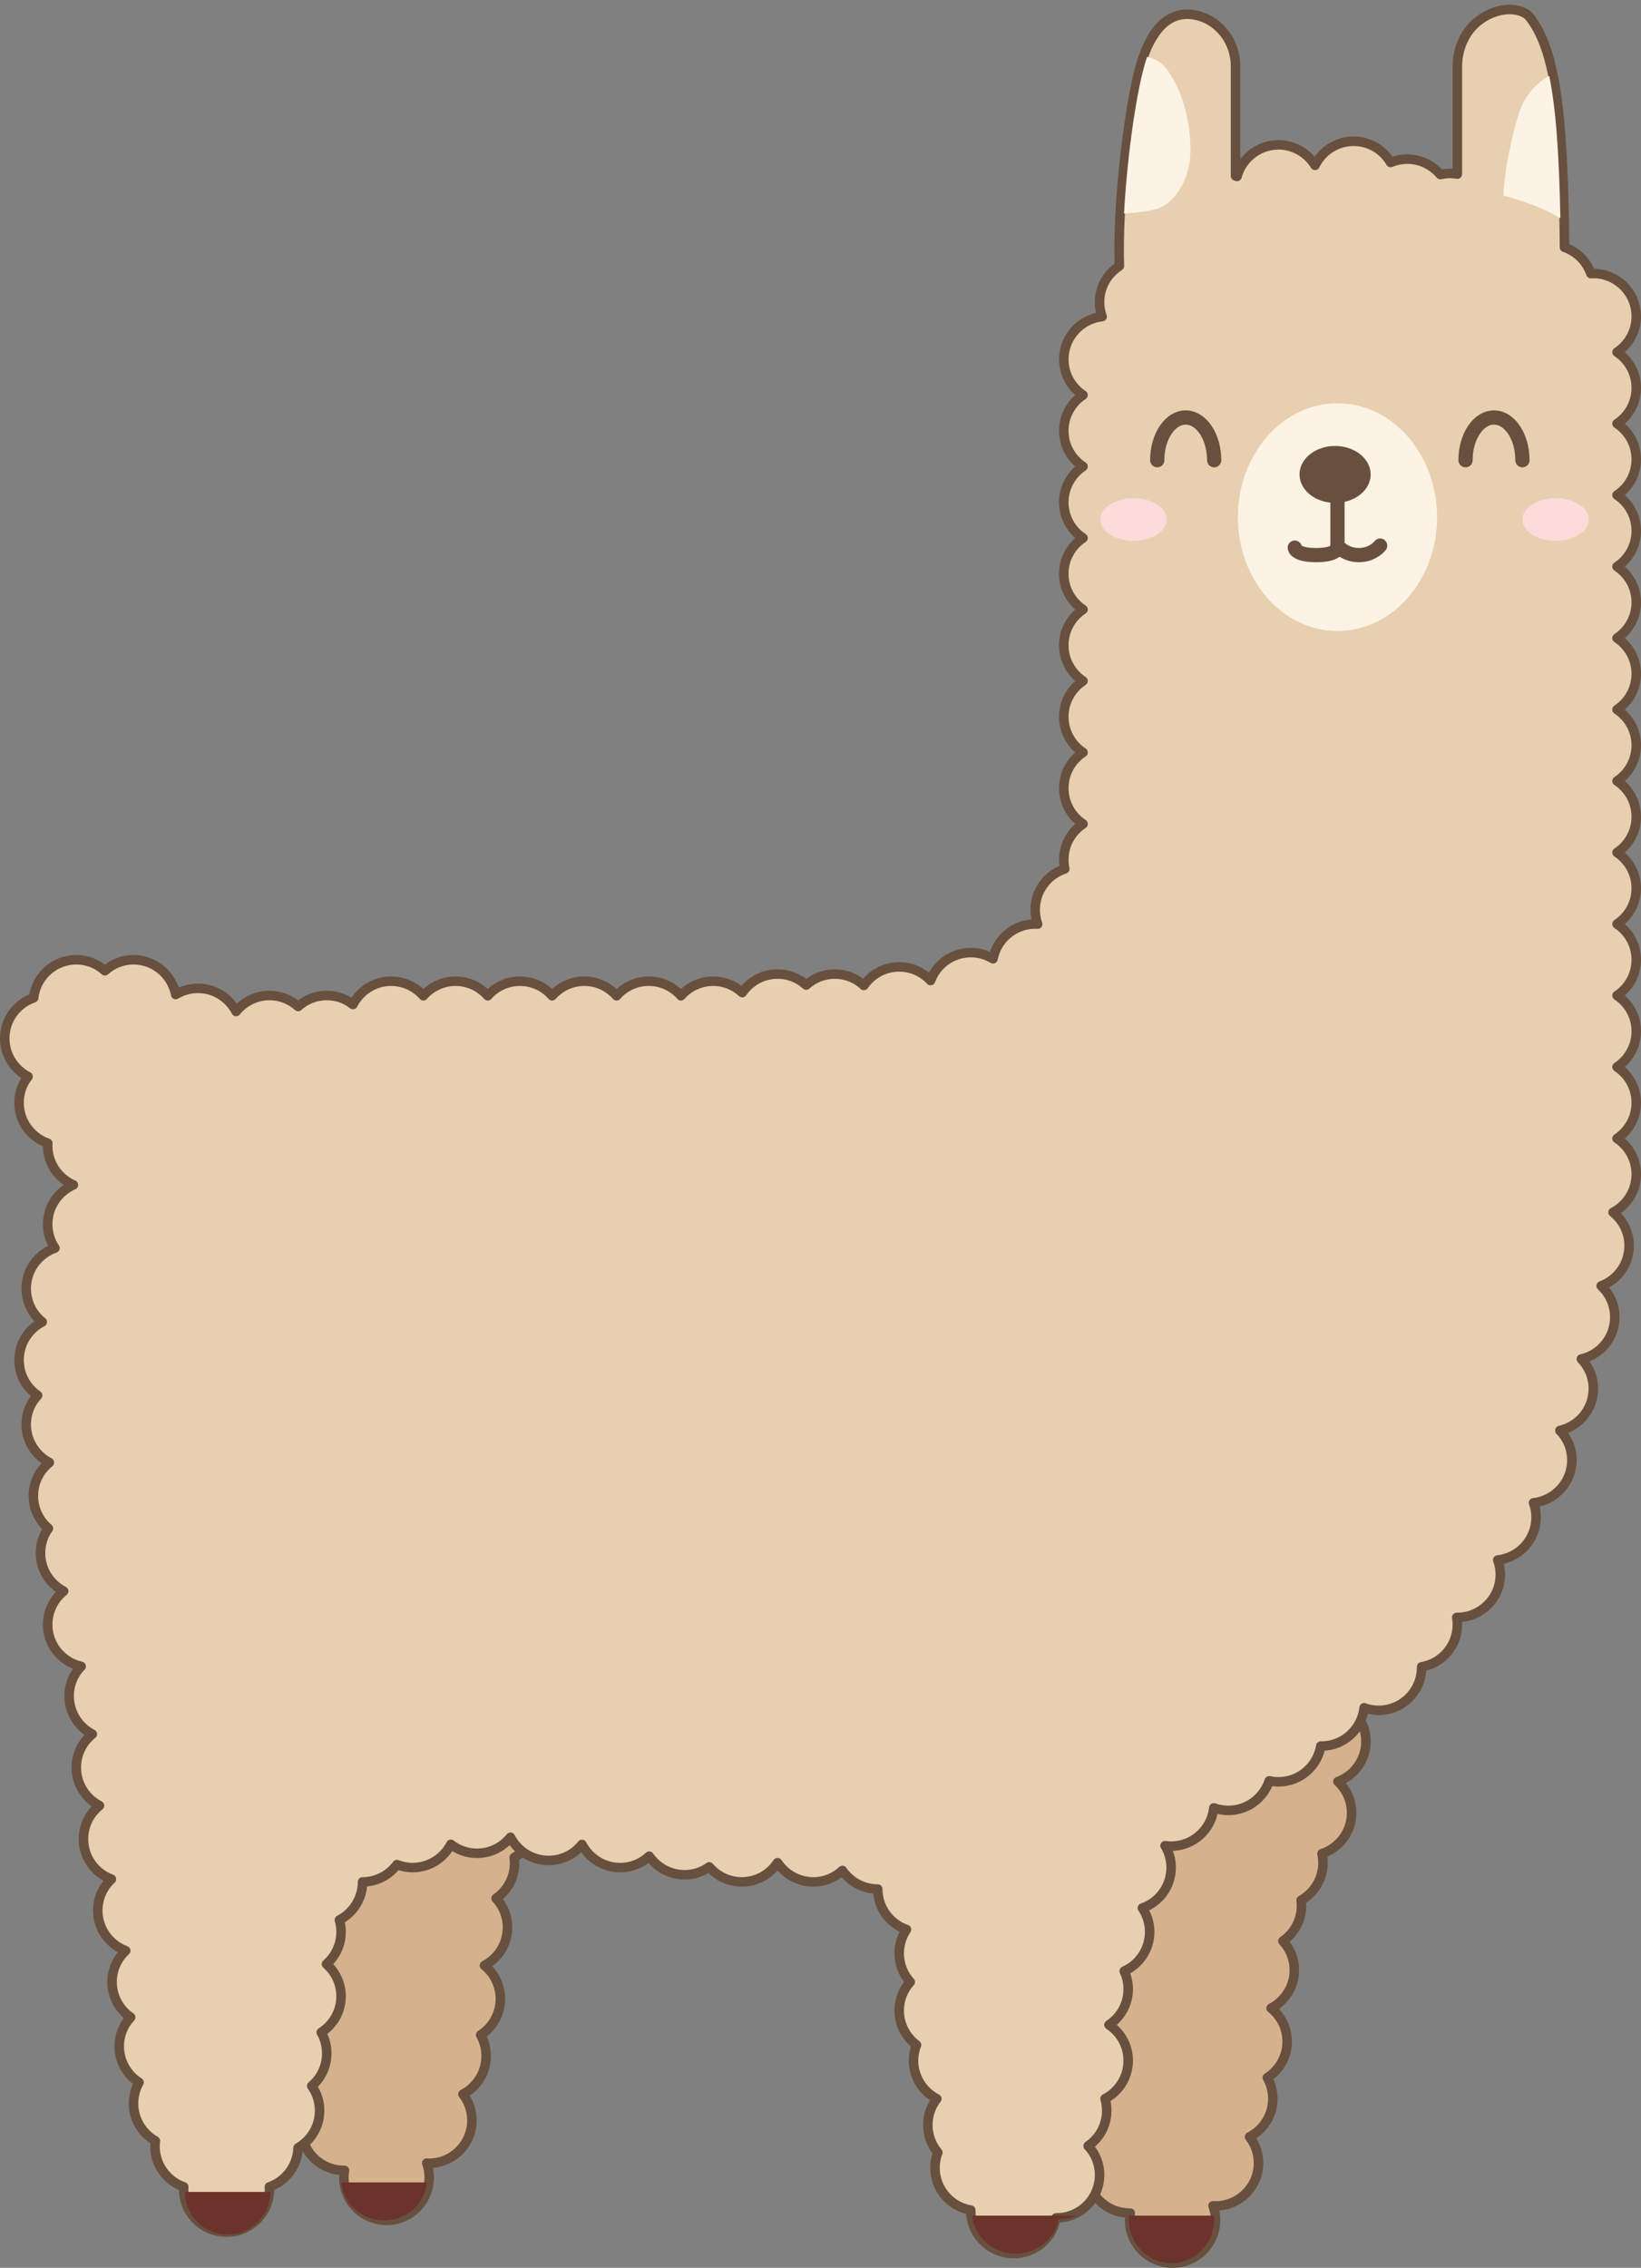 <?xml version="1.0" encoding="UTF-8"?>
<svg width="346px" height="478px" viewBox="0 0 346 478" version="1.1" xmlns="http://www.w3.org/2000/svg" xmlns:xlink="http://www.w3.org/1999/xlink">
    <rect x="0" y="0" width="346" height="478" fill="#808080" stroke="none"/>
    <title>llama-mascot-brown</title>
    <g id="ui-kit" stroke="none" stroke-width="1" fill="none" fill-rule="evenodd">
        <g id="llama-illustrations" transform="translate(-51, -357)">
            <g id="llama-mascot-brown" transform="translate(52, 359)">
                <path d="M115.135,364.504 C116.905,366.145 118,368.495 118,371.101 C118,375.108 115.39,378.512 111.79,379.702 C111.925,380.32 112,380.983 112,381.646 C112,385.02 110.155,387.957 107.425,389.524 C107.47,389.9 107.5,390.292 107.5,390.684 C107.5,393.772 105.955,396.498 103.6,398.125 C105.1,399.722 106,401.876 106,404.241 C106,407.735 104.02,410.763 101.14,412.269 C103.18,413.911 104.5,416.457 104.5,419.304 C104.5,422.497 102.835,425.314 100.345,426.911 C101.08,428.221 101.5,429.743 101.5,431.354 C101.5,434.849 99.505,437.892 96.61,439.398 C97.81,440.92 98.5,442.833 98.5,444.911 C98.5,449.897 94.465,453.949 89.5,453.949 C89.32,453.949 89.14,453.949 88.975,453.919 C89.32,454.868 89.5,455.893 89.5,456.962 C89.5,457.218 89.485,457.474 89.47,457.715 C89.08,462.355 85.21,466 80.5,466 C75.79,466 71.92,462.355 71.53,457.715 C71.515,457.474 71.5,457.218 71.5,456.962 C71.5,456.45 71.545,455.938 71.635,455.456 L71.5,455.456 C66.535,455.456 62.5,451.404 62.5,446.418 L62.5,446.282 C58.24,445.574 55,441.854 55,437.38 C55,432.59 58.72,428.673 63.415,428.372 L73,350.013 L105.31,350.013 C106.945,348.16 109.345,347 112,347 C116.965,347 121,351.052 121,356.038 C121,359.924 118.555,363.238 115.135,364.504" id="left-leg" stroke="#67503E" stroke-width="2" fill="#D5B18D" stroke-linecap="round" stroke-linejoin="round"></path>
                <path d="M89,458 C88.609,462.48 84.726,466 80,466 C75.274,466 71.391,462.48 71,458 L89,458 Z" id="left-foot-2" fill="#6B3329"></path>
                <path d="M281.097,373.504 C282.878,375.145 283.98,377.495 283.98,380.101 C283.98,384.108 281.353,387.512 277.73,388.702 C277.866,389.32 277.941,389.983 277.941,390.646 C277.941,394.02 276.084,396.957 273.336,398.524 C273.382,398.9 273.412,399.292 273.412,399.684 C273.412,402.772 271.857,405.498 269.486,407.125 C270.996,408.722 271.902,410.876 271.902,413.241 C271.902,416.735 269.909,419.763 267.01,421.269 C269.064,422.911 270.392,425.457 270.392,428.304 C270.392,431.497 268.716,434.314 266.21,435.911 C266.95,437.221 267.373,438.743 267.373,440.354 C267.373,443.849 265.365,446.892 262.451,448.398 C263.658,449.92 264.353,451.833 264.353,453.911 C264.353,458.897 260.292,462.949 255.294,462.949 C255.113,462.949 254.932,462.949 254.766,462.919 C255.037,463.642 255.204,464.411 255.264,465.209 C255.279,465.465 255.294,465.706 255.294,465.962 C255.294,470.948 251.233,475 246.235,475 C241.238,475 237.176,470.948 237.176,465.962 C237.176,465.706 237.192,465.465 237.207,465.209 C237.237,464.953 237.267,464.697 237.312,464.456 L237.176,464.456 C232.179,464.456 228.118,460.404 228.118,455.418 L228.118,455.282 C223.83,454.574 220.569,450.854 220.569,446.38 C220.569,443.683 221.746,441.258 223.634,439.616 L210,390.646 L268.897,365.279 C268.882,365.204 268.882,365.113 268.882,365.038 C268.882,360.052 272.944,356 277.941,356 C282.939,356 287,360.052 287,365.038 C287,368.924 284.539,372.238 281.097,373.504" id="right-leg" stroke="#67503E" stroke-width="2" fill="#D5B18D" stroke-linecap="round" stroke-linejoin="round"></path>
                <path d="M255,465.769 C255,470.862 250.965,475 246,475 C241.035,475 237,470.862 237,465.769 C237,465.508 237.015,465.262 237.03,465 L254.97,465 C254.985,465.262 255,465.508 255,465.769" id="right-foot-2" fill="#6B3329"></path>
                <path d="M344,94.824 C344,97.973 342.386,100.745 339.941,102.357 C342.386,103.969 344,106.742 344,109.891 C344,113.04 342.386,115.812 339.941,117.424 C342.386,119.036 344,121.809 344,124.957 C344,128.106 342.386,130.879 339.941,132.491 C342.386,134.103 344,136.875 344,140.024 C344,143.173 342.386,145.945 339.941,147.558 C342.386,149.17 344,151.942 344,155.091 C344,158.24 342.386,161.012 339.941,162.624 C342.386,164.237 344,167.009 344,170.158 C344,173.307 342.386,176.079 339.941,177.691 C342.386,179.303 344,182.076 344,185.225 C344,188.374 342.386,191.146 339.941,192.758 C342.386,194.37 344,197.142 344,200.291 C344,203.44 342.386,206.213 339.941,207.825 C342.386,209.437 344,212.209 344,215.358 C344,218.507 342.386,221.279 339.941,222.892 C342.386,224.504 344,227.276 344,230.425 C344,233.574 342.386,236.346 339.941,237.958 C342.386,239.57 344,242.343 344,245.492 C344,248.987 342.008,252.016 339.112,253.522 C341.164,255.165 342.491,257.711 342.491,260.558 C342.491,264.446 340.032,267.76 336.592,269.026 C338.372,270.668 339.474,273.019 339.474,275.625 C339.474,279.934 336.456,283.535 332.413,284.439 C333.997,286.051 334.947,288.251 334.947,290.692 C334.947,295.001 331.93,298.602 327.886,299.506 C329.471,301.118 330.421,303.318 330.421,305.759 C330.421,310.414 326.875,314.256 322.334,314.754 C322.696,315.703 322.877,316.742 322.877,317.812 C322.877,322.468 319.332,326.31 314.79,326.807 C315.152,327.756 315.333,328.796 315.333,329.866 C315.333,334.853 311.275,338.906 306.281,338.906 L306.145,338.906 C306.235,339.388 306.281,339.9 306.281,340.412 C306.281,344.887 303.022,348.609 298.737,349.317 L298.737,349.452 C298.737,354.44 294.678,358.492 289.684,358.492 C288.613,358.492 287.572,358.312 286.621,357.95 C286.124,362.485 282.276,366.026 277.614,366.026 L277.478,366.026 C276.769,370.305 273.042,373.559 268.561,373.559 C267.898,373.559 267.234,373.484 266.615,373.348 C265.423,376.964 262.013,379.586 258,379.586 C256.929,379.586 255.888,379.405 254.937,379.044 C254.439,383.579 250.592,387.119 245.93,387.119 C245.492,387.119 245.07,387.089 244.647,387.014 C245.462,388.355 245.93,389.952 245.93,391.639 C245.93,395.587 243.395,398.947 239.865,400.167 C240.845,401.614 241.404,403.331 241.404,405.2 C241.404,408.876 239.186,412.055 236.032,413.456 C236.575,414.601 236.877,415.897 236.877,417.253 C236.877,420.402 235.263,423.174 232.819,424.786 C235.263,426.398 236.877,429.171 236.877,432.32 C236.877,435.815 234.886,438.844 231.989,440.35 C232.23,441.149 232.351,441.993 232.351,442.866 C232.351,445.955 230.797,448.682 228.428,450.309 C229.937,451.907 230.842,454.061 230.842,456.427 C230.842,460.133 228.609,463.327 225.411,464.713 C224.309,465.195 223.072,465.467 221.789,465.467 L221.654,465.467 C220.945,469.746 217.218,473 212.737,473 C207.999,473 204.107,469.354 203.714,464.713 C203.699,464.472 203.684,464.216 203.684,463.96 L203.684,463.824 C199.399,463.116 196.14,459.395 196.14,454.92 C196.14,453.775 196.352,452.69 196.744,451.681 C195.416,450.114 194.632,448.095 194.632,445.88 C194.632,443.801 195.326,441.887 196.533,440.365 C193.621,438.859 191.614,435.815 191.614,432.32 C191.614,431.16 191.84,430.045 192.248,429.02 C190.03,427.378 188.596,424.741 188.596,421.773 C188.596,419.453 189.472,417.343 190.92,415.746 C189.472,414.149 188.596,412.04 188.596,409.72 C188.596,407.851 189.155,406.134 190.135,404.687 C186.605,403.467 184.07,400.107 184.07,396.159 C180.977,396.159 178.246,394.608 176.617,392.242 C175.018,393.749 172.86,394.653 170.491,394.653 C167.338,394.653 164.562,393.041 162.947,390.6 C161.333,393.041 158.557,394.653 155.404,394.653 C152.658,394.653 150.183,393.417 148.539,391.489 C147.075,392.543 145.28,393.146 143.333,393.146 C140.24,393.146 137.509,391.594 135.88,389.229 C134.281,390.735 132.123,391.639 129.754,391.639 C126.254,391.639 123.221,389.651 121.713,386.758 C120.068,388.807 117.518,390.133 114.667,390.133 C111.166,390.133 108.134,388.144 106.625,385.251 C104.98,387.3 102.431,388.626 99.579,388.626 C97.497,388.626 95.581,387.933 94.057,386.728 C92.548,389.636 89.5,391.639 86,391.639 C84.838,391.639 83.722,391.413 82.696,391.007 C81.051,393.221 78.411,394.653 75.439,394.653 C75.439,398.148 73.447,401.177 70.55,402.683 C70.792,403.482 70.912,404.326 70.912,405.2 C70.912,407.896 69.72,410.322 67.834,411.98 C69.72,413.637 70.912,416.063 70.912,418.76 C70.912,421.954 69.238,424.771 66.733,426.368 C67.472,427.679 67.895,429.201 67.895,430.813 C67.895,433.555 66.658,436.026 64.726,437.668 C65.782,439.13 66.386,440.923 66.386,442.866 C66.386,446.211 64.56,449.134 61.845,450.701 C61.724,454.513 59.234,457.737 55.794,458.928 C55.825,459.093 55.825,459.259 55.825,459.44 C55.825,464.427 51.766,468.48 46.772,468.48 C41.778,468.48 37.719,464.427 37.719,459.44 C37.719,459.259 37.719,459.093 37.749,458.928 C34.219,457.707 31.684,454.347 31.684,450.4 C31.684,450.008 31.714,449.616 31.76,449.24 C29.014,447.673 27.158,444.735 27.158,441.36 C27.158,439.748 27.58,438.226 28.32,436.915 C25.815,435.318 24.14,432.501 24.14,429.306 C24.14,426.941 25.046,424.786 26.554,423.189 C24.186,421.562 22.632,418.835 22.632,415.746 C22.632,413.14 23.733,410.789 25.513,409.147 C22.073,407.881 19.614,404.567 19.614,400.679 C19.614,398.073 20.715,395.723 22.496,394.08 C19.056,392.815 16.596,389.5 16.596,385.613 C16.596,382.765 17.924,380.219 19.976,378.577 C17.079,377.07 15.088,374.041 15.088,370.546 C15.088,367.698 16.415,365.152 18.467,363.51 C15.571,362.003 13.579,358.975 13.579,355.479 C13.579,353.038 14.529,350.839 16.114,349.226 C12.07,348.322 9.053,344.721 9.053,340.412 C9.053,337.565 10.38,335.018 12.432,333.376 C9.535,331.87 7.544,328.841 7.544,325.346 C7.544,323.402 8.147,321.609 9.204,320.148 C7.272,318.505 6.035,316.034 6.035,313.292 C6.035,310.445 7.363,307.898 9.415,306.256 C6.518,304.749 4.526,301.721 4.526,298.225 C4.526,295.86 5.432,293.705 6.94,292.108 C4.572,290.481 3.018,287.754 3.018,284.665 C3.018,281.17 5.009,278.141 7.906,276.635 C5.854,274.992 4.526,272.446 4.526,269.599 C4.526,265.651 7.061,262.291 10.592,261.071 C9.611,259.624 9.053,257.907 9.053,256.038 C9.053,252.332 11.286,249.138 14.484,247.752 C11.286,246.366 9.053,243.171 9.053,239.465 C9.053,239.284 9.053,239.118 9.083,238.953 C5.552,237.732 3.018,234.372 3.018,230.425 C3.018,228.346 3.712,226.432 4.919,224.91 C2.007,223.404 0,220.36 0,216.865 C0,212.902 2.55,209.542 6.095,208.322 C6.593,203.802 10.441,200.291 15.088,200.291 C17.411,200.291 19.524,201.165 21.123,202.612 C22.722,201.165 24.834,200.291 27.158,200.291 C31.564,200.291 35.245,203.455 36.045,207.629 C37.402,206.8 39.017,206.318 40.737,206.318 C44.237,206.318 47.27,208.307 48.779,211.2 C50.423,209.151 52.973,207.825 55.825,207.825 C58.148,207.825 60.26,208.699 61.86,210.145 C63.459,208.699 65.571,207.825 67.895,207.825 C69.977,207.825 71.893,208.518 73.417,209.723 C74.926,206.815 77.973,204.811 81.474,204.811 C84.174,204.811 86.604,206.002 88.263,207.885 C89.923,206.002 92.352,204.811 95.053,204.811 C97.753,204.811 100.182,206.002 101.842,207.885 C103.502,206.002 105.931,204.811 108.632,204.811 C111.332,204.811 113.761,206.002 115.421,207.885 C117.081,206.002 119.51,204.811 122.211,204.811 C124.911,204.811 127.34,206.002 129,207.885 C130.66,206.002 133.089,204.811 135.789,204.811 C138.49,204.811 140.919,206.002 142.579,207.885 C144.239,206.002 146.668,204.811 149.368,204.811 C151.737,204.811 153.895,205.715 155.494,207.222 C157.124,204.857 159.854,203.305 162.947,203.305 C165.271,203.305 167.383,204.179 168.982,205.625 C170.582,204.179 172.694,203.305 175.018,203.305 C177.386,203.305 179.544,204.209 181.143,205.715 C182.773,203.35 185.504,201.798 188.596,201.798 C191.207,201.798 193.56,202.898 195.205,204.676 C196.472,201.241 199.792,198.785 203.684,198.785 C205.404,198.785 207.019,199.267 208.376,200.095 C209.176,195.922 212.858,192.758 217.263,192.758 C217.444,192.758 217.625,192.758 217.791,192.788 C217.444,191.839 217.263,190.814 217.263,189.745 C217.263,185.737 219.888,182.332 223.509,181.141 C223.374,180.524 223.298,179.861 223.298,179.198 C223.298,176.049 224.913,173.277 227.357,171.664 C224.913,170.052 223.298,167.28 223.298,164.131 C223.298,160.982 224.913,158.21 227.357,156.598 C224.913,154.986 223.298,152.213 223.298,149.064 C223.298,145.915 224.913,143.143 227.357,141.531 C224.913,139.919 223.298,137.146 223.298,133.998 C223.298,130.849 224.913,128.076 227.357,126.464 C224.913,124.852 223.298,122.08 223.298,118.931 C223.298,115.782 224.913,113.01 227.357,111.397 C224.913,109.785 223.298,107.013 223.298,103.864 C223.298,100.715 224.913,97.943 227.357,96.331 C224.913,94.718 223.298,91.946 223.298,88.797 C223.298,85.648 224.913,82.876 227.357,81.264 C224.913,79.652 223.298,76.879 223.298,73.73 C223.298,69.075 226.844,65.233 231.385,64.736 C231.023,63.786 230.842,62.747 230.842,61.677 C230.842,58.483 232.502,55.68 235.021,54.068 C234.901,50.919 234.976,47.273 235.157,43.446 C235.806,31.016 237.858,16.582 239.895,10.45 C239.91,10.405 239.925,10.375 239.94,10.329 C242.098,3.941 245.779,-0.142 251.527,1.289 C256.31,2.495 259.509,7.015 259.509,11.942 L259.509,35.084 C259.614,35.114 259.72,35.144 259.826,35.19 C260.867,31.363 264.397,28.53 268.561,28.53 C271.82,28.53 274.687,30.263 276.271,32.854 C277.735,29.856 280.828,27.777 284.404,27.777 C287.738,27.777 290.65,29.57 292.204,32.252 C293.29,31.8 294.467,31.543 295.719,31.543 C298.511,31.543 301.015,32.809 302.69,34.798 C303.354,34.647 304.048,34.557 304.772,34.557 C305.285,34.557 305.783,34.602 306.281,34.692 L306.281,12.092 C306.281,8.552 307.624,5.071 310.294,2.766 C314.187,-0.594 319.256,-0.699 321.368,1.41 C323.662,4.273 325.306,8.22 326.453,13.945 C327.871,20.906 328.535,30.459 328.792,43.838 C328.822,45.857 328.852,47.951 328.867,50.136 C331.477,51.025 333.529,53.089 334.434,55.68 C334.6,55.65 334.766,55.65 334.947,55.65 C339.941,55.65 344,59.703 344,64.69 C344,67.839 342.386,70.612 339.941,72.224 C342.386,73.836 344,76.608 344,79.757 C344,82.906 342.386,85.678 339.941,87.291 C342.386,88.903 344,91.675 344,94.824 Z" id="body" stroke="#67503E" stroke-width="2" fill="#E8CFB0" stroke-linejoin="round"></path>
                <path d="M56,460 C56,464.965 51.965,469 47,469 C42.035,469 38,464.965 38,460 L56,460 Z" id="left-foot-1" fill="#6B3329"></path>
                <path d="M226,465 C224.883,465.465 223.629,465.727 222.328,465.727 L222.191,465.727 C221.471,469.858 217.693,473 213.149,473 C208.345,473 204.398,469.48 204,465 L226,465 Z" id="right-foot-1" fill="#6B3329"></path>
                <path d="M250,29.638 C250,35.643 246.937,40.147 243.873,41.649 C242.219,42.46 238.803,42.835 236,43 C236.659,30.614 238.742,16.231 240.81,10.12 C240.825,10.075 240.84,10.045 240.856,10 C242.295,10.27 244.011,11.081 245.405,13.123 C248.468,17.627 250,23.632 250,29.638" id="ear-left" fill="#FCF3E4"></path>
                <path d="M328,44 C323.318,41.051 316,39.222 316,39.222 C316,39.222 316,33.173 319.03,22.589 C320.333,18.068 323,15.467 325.652,14 C327.076,20.986 327.742,30.573 328,44" id="ear-right" fill="#FCF3E4"></path>
                <path d="M302,107 C302,120.254 292.598,131 281,131 C269.402,131 260,120.254 260,107 C260,93.746 269.402,83 281,83 C292.598,83 302,93.746 302,107" id="nose-shape" fill="#FCF3E4"></path>
                <path d="M243,95 C243,90.035 245.685,86 249,86 C252.315,86 255,90.035 255,95" id="eye-left" stroke="#67503E" stroke-width="3" stroke-linecap="round" stroke-linejoin="round"></path>
                <path d="M308,95 C308,90.035 310.685,86 314,86 C317.315,86 320,90.035 320,95" id="eye-right" stroke="#67503E" stroke-width="3" stroke-linecap="round" stroke-linejoin="round"></path>
                <path d="M288,98 C288,101.314 284.642,104 280.5,104 C276.358,104 273,101.314 273,98 C273,94.686 276.358,92 280.5,92 C284.642,92 288,94.686 288,98" id="nose" fill="#67503E"></path>
                <path d="M281,104 L281,113.429 C281,113.429 281,115 276.5,115 C272,115 272,113.429 272,113.429" id="mouth-left" stroke="#67503E" stroke-width="3" stroke-linecap="round" stroke-linejoin="round"></path>
                <path d="M281,113 C281,113 282.5,115 285.5,115 C288.5,115 290,113 290,113" id="mouth-right" stroke="#67503E" stroke-width="3" stroke-linecap="round" stroke-linejoin="round"></path>
                <path d="M334,107.5 C334,109.986 330.866,112 327,112 C323.134,112 320,109.986 320,107.5 C320,105.014 323.134,103 327,103 C330.866,103 334,105.014 334,107.5" id="blush-right" fill="#FCDBDB"></path>
                <path d="M245,107.5 C245,109.986 241.866,112 238,112 C234.134,112 231,109.986 231,107.5 C231,105.014 234.134,103 238,103 C241.866,103 245,105.014 245,107.5" id="blush-left" fill="#FCDBDB"></path>
            </g>
        </g>
    </g>
</svg>